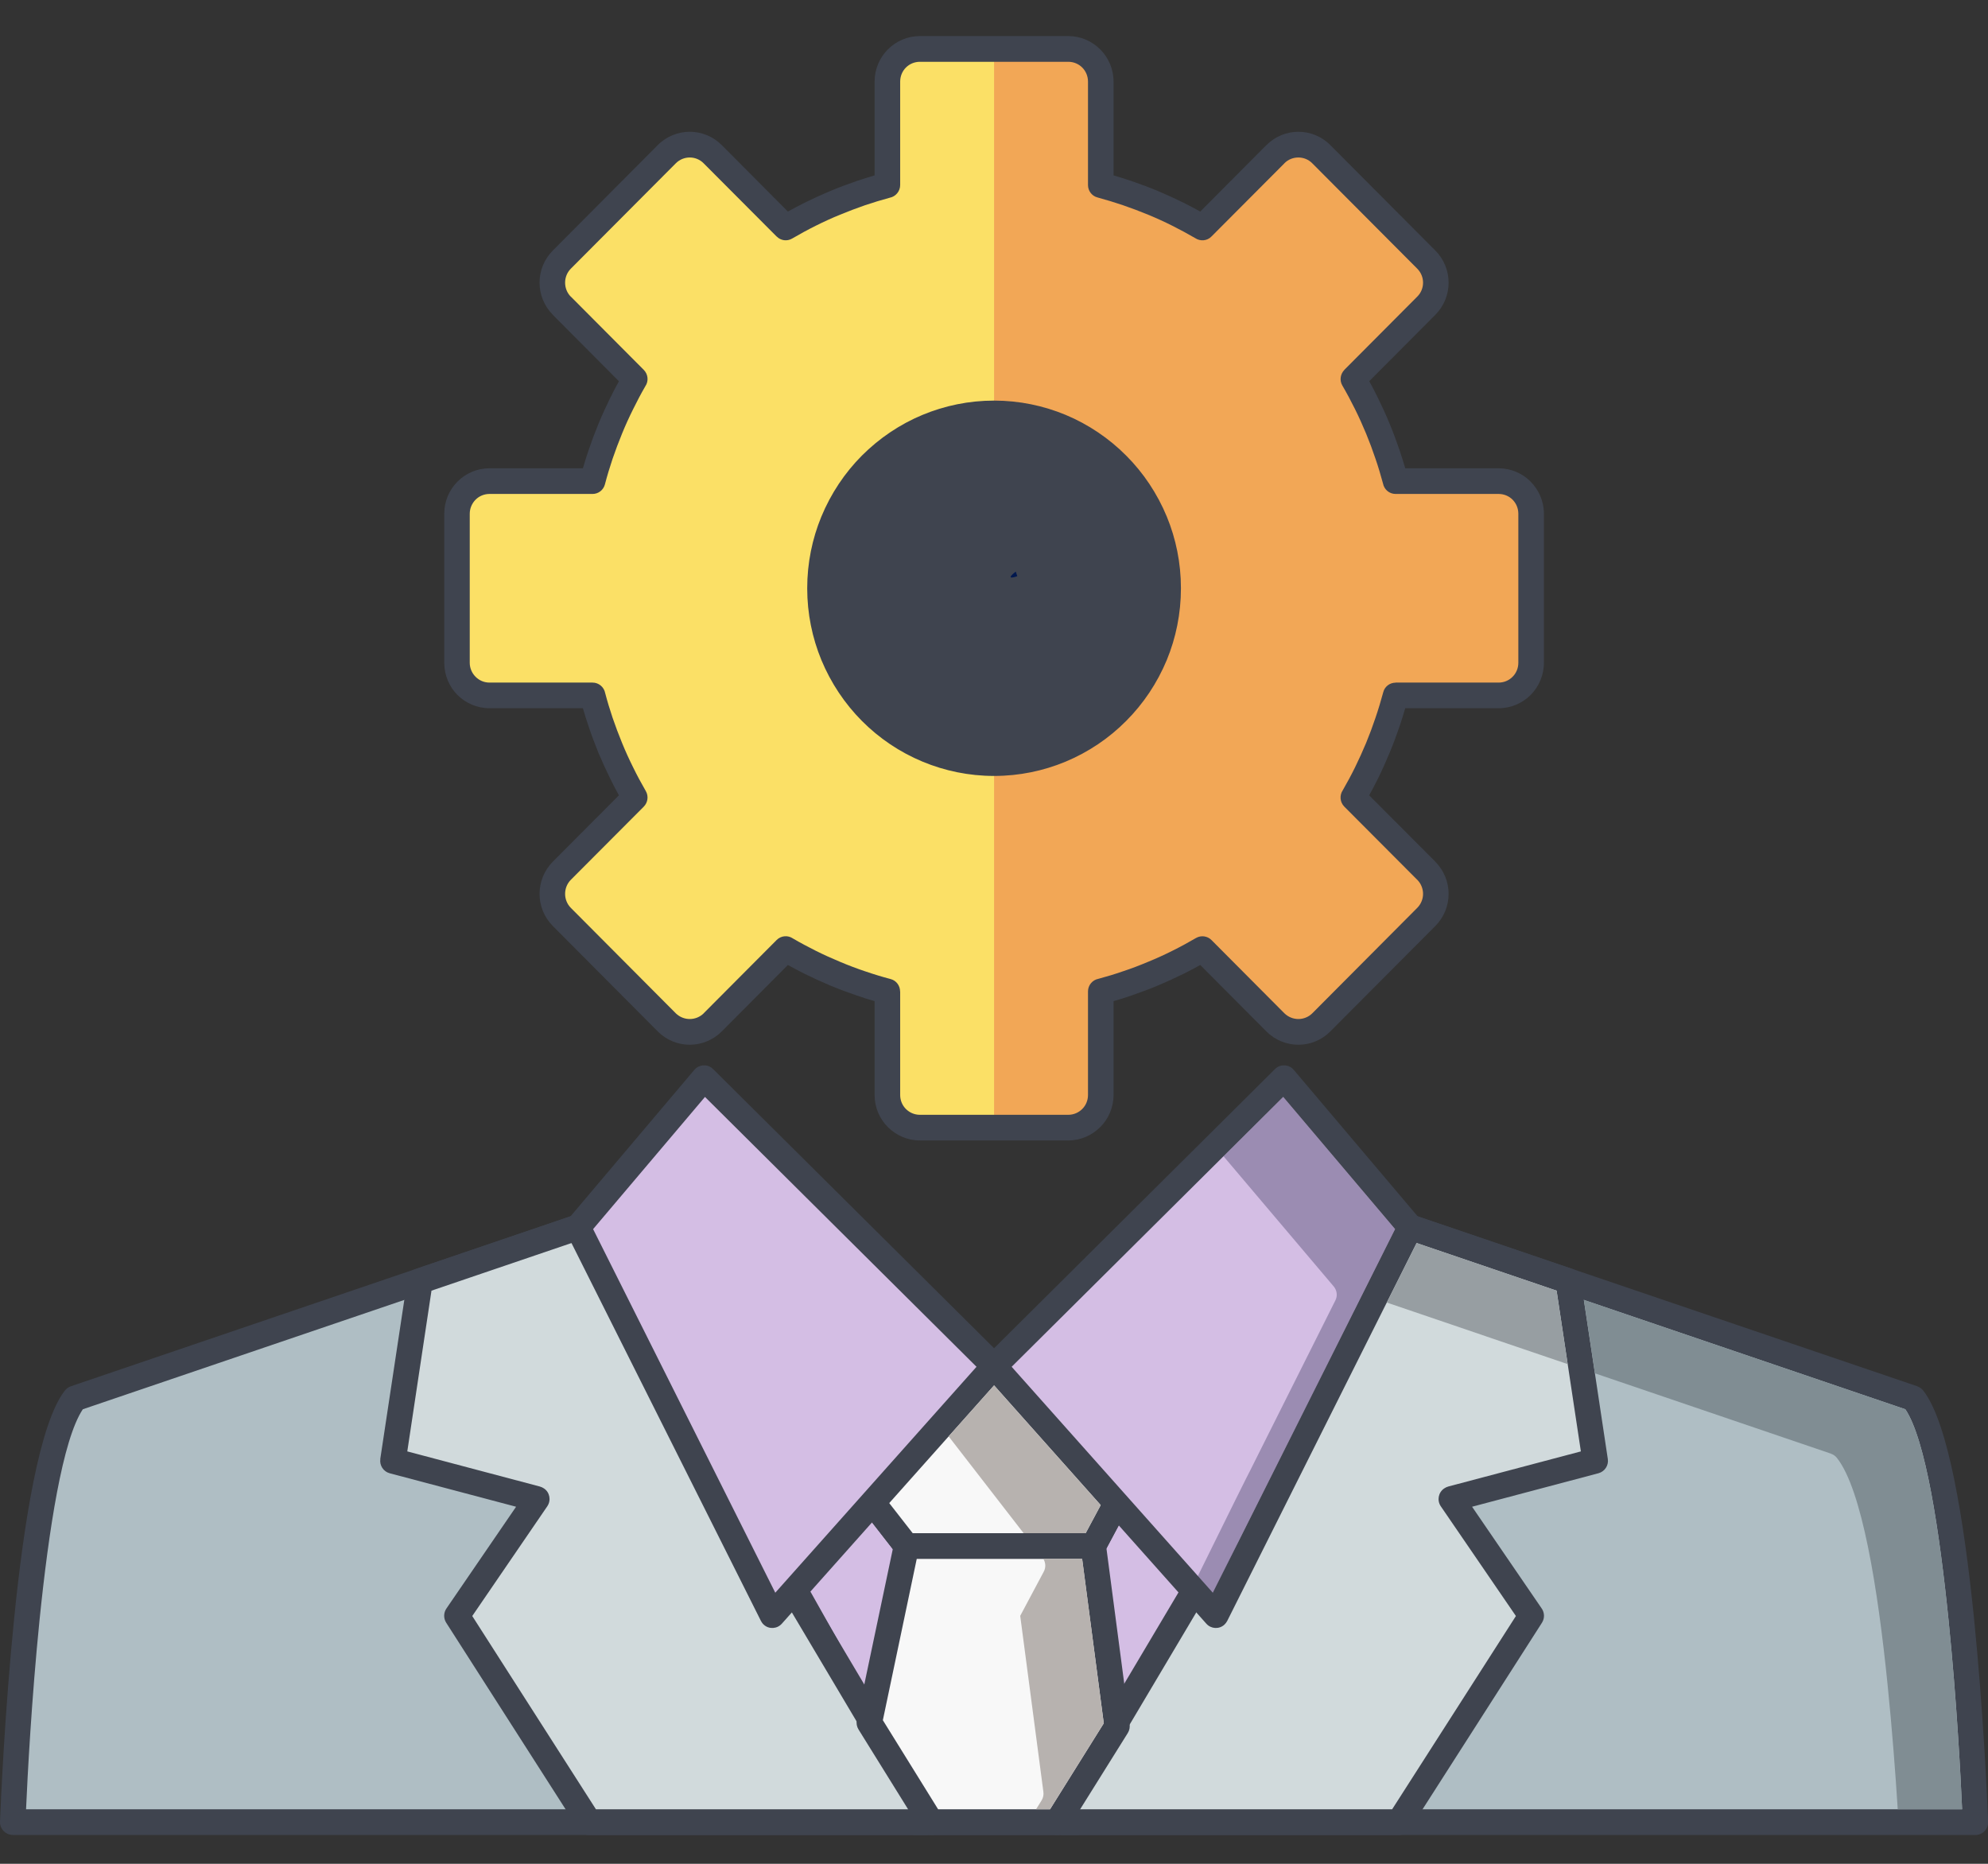 <svg xmlns="http://www.w3.org/2000/svg" xmlns:xlink="http://www.w3.org/1999/xlink" width="128" zoomAndPan="magnify" viewBox="0 0 96 90" height="120" preserveAspectRatio="xMidYMid meet" version="1.0"><rect x="0" y="0" width="96" height="90" fill="#333333" stroke="none"/><defs><clipPath id="f1e10fa2d0"><path d="M 59.438 40.258 L 59.797 40.258 L 59.797 40.539 L 59.438 40.539 Z M 59.438 40.258 " clip-rule="nonzero"/></clipPath><clipPath id="2c22e56385"><path d="M 59.773 40.426 C 59.102 40.727 59.699 40.273 59.699 40.273 " clip-rule="nonzero"/></clipPath><clipPath id="ca8dcb4295"><path d="M 31.109 65 L 64.531 65 L 64.531 88.609 L 31.109 88.609 Z M 31.109 65 " clip-rule="nonzero"/></clipPath><clipPath id="91ce99b2b4"><path d="M 0 58.539 L 96 58.539 L 96 88.609 L 0 88.609 Z M 0 58.539 " clip-rule="nonzero"/></clipPath><clipPath id="b3e5e1066d"><path d="M 50.391 58.539 L 77.898 58.539 L 77.898 88.609 L 50.391 88.609 Z M 50.391 58.539 " clip-rule="nonzero"/></clipPath><clipPath id="74b5a1883d"><path d="M 18.254 58.539 L 45.762 58.539 L 45.762 88.609 L 18.254 88.609 Z M 18.254 58.539 " clip-rule="nonzero"/></clipPath><clipPath id="a3af929477"><path d="M 41.137 65.254 L 54.762 65.254 L 54.762 88.609 L 41.137 88.609 Z M 41.137 65.254 " clip-rule="nonzero"/></clipPath><clipPath id="aaaacc9dd5"><path d="M 21 1.68 L 75 1.68 L 75 56 L 21 56 Z M 21 1.68 " clip-rule="nonzero"/></clipPath><clipPath id="4ab0f878ff"><path d="M 48.789 27.582 L 49.145 27.582 L 49.145 27.914 L 48.789 27.914 Z M 48.789 27.582 " clip-rule="nonzero"/></clipPath><clipPath id="3df0120587"><path d="M 49.125 27.824 C 48.449 28.051 49.051 27.602 49.051 27.602 " clip-rule="nonzero"/></clipPath></defs><g clip-path="url(#f1e10fa2d0)"><g clip-path="url(#2c22e56385)"><path fill="#01184e" d="M 56.102 37.273 L 62.855 37.273 L 62.855 43.801 L 56.102 43.801 Z M 56.102 37.273 " fill-opacity="1" fill-rule="nonzero"/></g></g><path fill="#d4bee4" d="M 47.793 65.852 C 56.613 65.852 63.762 70.844 63.762 77 C 63.762 82.137 58.781 86.465 52 87.754 L 52 87.988 L 44.211 87.988 L 44.211 87.867 C 37.113 86.73 31.82 82.297 31.82 77 C 31.82 70.844 38.973 65.852 47.793 65.852 " fill-opacity="1" fill-rule="evenodd"/><g clip-path="url(#ca8dcb4295)"><path fill="#3f444f" d="M 58.734 69.625 C 55.941 67.676 52.074 66.469 47.793 66.469 C 43.508 66.469 39.641 67.676 36.852 69.625 C 34.125 71.527 32.438 74.137 32.438 77 C 32.438 79.434 33.656 81.684 35.691 83.469 C 37.812 85.332 40.812 86.688 44.262 87.246 C 44.379 87.258 44.488 87.301 44.582 87.367 L 51.52 87.367 C 51.609 87.258 51.738 87.176 51.887 87.148 C 55.203 86.516 58.066 85.141 60.082 83.297 C 62.004 81.539 63.145 79.355 63.145 77 C 63.145 74.137 61.461 71.527 58.734 69.625 Z M 47.793 65.23 C 52.332 65.23 56.449 66.523 59.438 68.605 C 62.492 70.738 64.379 73.707 64.379 77 C 64.379 79.723 63.086 82.223 60.91 84.211 C 58.82 86.125 55.906 87.566 52.551 88.273 C 52.445 88.473 52.238 88.609 52 88.609 L 44.211 88.609 C 44.035 88.609 43.879 88.535 43.766 88.418 C 40.211 87.789 37.109 86.352 34.883 84.402 C 32.578 82.379 31.203 79.809 31.203 77 C 31.203 73.707 33.094 70.738 36.145 68.605 C 39.137 66.523 43.254 65.23 47.793 65.23 " fill-opacity="1" fill-rule="nonzero"/></g><path fill="#afbec4" d="M 44.695 87.988 L 38.633 77.219 L 27.906 59.266 L 3.621 67.527 C 1.367 70.352 0.684 86.242 0.617 87.988 Z M 95.391 87.988 C 95.324 86.242 94.637 70.352 92.387 67.527 L 68.102 59.266 L 57.504 77.316 L 51.312 87.988 L 95.391 87.988 " fill-opacity="1" fill-rule="evenodd"/><g clip-path="url(#91ce99b2b4)"><path fill="#3f444f" d="M 39.168 76.914 L 45.199 87.633 C 45.27 87.734 45.312 87.855 45.312 87.988 C 45.312 88.332 45.035 88.609 44.695 88.609 L 0.617 88.609 L 0.617 88.605 L 0.59 88.605 C 0.254 88.59 -0.012 88.305 0 87.965 C 0.035 87.086 0.227 82.66 0.688 78.102 C 1.152 73.512 1.91 68.766 3.102 67.188 C 3.176 67.078 3.285 66.988 3.422 66.941 L 27.707 58.68 C 27.977 58.59 28.281 58.691 28.434 58.945 L 39.16 76.902 Z M 43.641 87.367 L 38.105 77.535 L 27.633 60.012 L 4 68.051 C 3.02 69.512 2.348 73.918 1.91 78.223 C 1.523 82.051 1.328 85.781 1.258 87.367 Z M 95.32 78.102 C 95.773 82.578 95.965 86.926 96.004 87.914 C 96.008 87.938 96.008 87.961 96.008 87.988 C 96.008 88.332 95.734 88.609 95.391 88.609 L 51.312 88.609 L 51.312 88.605 C 51.207 88.605 51.102 88.578 51.004 88.523 C 50.707 88.352 50.609 87.973 50.777 87.68 L 56.973 77.004 L 56.977 77.004 L 67.551 58.984 C 67.688 58.715 68.004 58.578 68.297 58.68 L 92.586 66.941 L 92.582 66.941 C 92.691 66.98 92.789 67.047 92.867 67.141 C 94.082 68.668 94.848 73.465 95.32 78.102 Z M 94.75 87.367 C 94.68 85.781 94.484 82.051 94.094 78.223 C 93.656 73.918 92.988 69.512 92.008 68.051 L 68.375 60.012 L 58.039 77.625 L 52.383 87.367 L 94.75 87.367 " fill-opacity="1" fill-rule="nonzero"/></g><path fill="#d1dadc" d="M 67.562 87.988 L 73.941 78.023 L 70.086 72.383 L 77.031 70.543 L 75.723 61.859 L 68.102 59.266 L 67.75 59.848 L 52.121 86.164 L 51.223 87.691 L 51.211 87.691 L 51.035 87.988 L 67.562 87.988 " fill-opacity="1" fill-rule="evenodd"/><g clip-path="url(#b3e5e1066d)"><path fill="#3f444f" d="M 50.746 87.289 L 51.211 87.074 C 51.023 87.074 50.859 87.156 50.746 87.289 Z M 74.461 78.359 L 68.105 88.289 C 67.996 88.48 67.797 88.609 67.562 88.609 L 51.035 88.609 L 51.035 88.605 C 50.93 88.605 50.82 88.578 50.719 88.52 C 50.43 88.344 50.332 87.965 50.508 87.672 L 50.656 87.418 C 50.68 87.371 50.711 87.328 50.746 87.289 L 51.59 85.852 L 51.59 85.848 L 67.223 59.531 L 67.547 58.988 C 67.578 58.93 67.617 58.875 67.664 58.824 C 67.844 58.645 68.113 58.598 68.336 58.691 L 75.891 61.262 C 76.117 61.324 76.297 61.516 76.332 61.766 L 77.641 70.453 C 77.688 70.758 77.496 71.059 77.188 71.141 L 71.086 72.758 L 74.441 77.66 C 74.586 77.859 74.602 78.137 74.461 78.359 Z M 67.227 87.367 L 73.203 78.035 L 69.574 72.734 C 69.383 72.449 69.457 72.066 69.738 71.875 C 69.801 71.832 69.867 71.801 69.938 71.781 L 76.34 70.086 L 75.168 62.324 L 68.371 60.012 L 68.277 60.168 L 52.648 86.48 L 52.129 87.367 L 67.227 87.367 " fill-opacity="1" fill-rule="nonzero"/></g><path fill="#d1dadc" d="M 28.441 87.988 L 22.066 78.023 L 25.922 72.383 L 18.973 70.543 L 20.285 61.859 L 27.906 59.266 L 28.254 59.848 L 43.887 86.164 L 44.785 87.691 L 44.797 87.691 L 44.969 87.988 L 28.441 87.988 " fill-opacity="1" fill-rule="evenodd"/><g clip-path="url(#74b5a1883d)"><path fill="#3f444f" d="M 22.805 78.035 L 28.777 87.367 L 43.879 87.367 L 43.359 86.48 L 27.727 60.168 L 27.633 60.012 L 20.836 62.324 L 19.668 70.086 L 26.066 71.781 C 26.137 71.801 26.207 71.832 26.27 71.875 C 26.551 72.066 26.621 72.449 26.43 72.734 Z M 27.902 88.289 L 21.547 78.359 C 21.406 78.137 21.422 77.859 21.566 77.66 L 24.922 72.758 L 18.816 71.141 C 18.512 71.059 18.32 70.758 18.367 70.453 L 18.363 70.453 L 19.676 61.766 C 19.711 61.516 19.891 61.324 20.117 61.262 L 27.672 58.691 C 27.895 58.598 28.16 58.645 28.344 58.824 C 28.391 58.875 28.43 58.93 28.461 58.988 L 28.781 59.531 L 44.414 85.848 L 44.418 85.852 L 45.262 87.289 C 45.297 87.328 45.328 87.371 45.348 87.418 L 45.5 87.672 C 45.672 87.965 45.578 88.344 45.285 88.52 C 45.188 88.578 45.078 88.605 44.969 88.605 L 44.969 88.609 L 28.441 88.609 C 28.211 88.609 28.008 88.48 27.902 88.289 " fill-opacity="1" fill-rule="nonzero"/></g><path fill="#f8f8f8" d="M 48.004 65.973 L 41.98 72.348 L 43.773 74.648 L 41.98 83.184 L 44.961 87.988 L 51.047 87.988 L 53.941 83.355 L 52.793 74.656 L 54.027 72.348 L 48.004 65.973 " fill-opacity="1" fill-rule="evenodd"/><g clip-path="url(#a3af929477)"><path fill="#3f444f" d="M 41.535 71.922 L 47.555 65.547 C 47.562 65.539 47.57 65.531 47.578 65.523 C 47.824 65.289 48.215 65.297 48.449 65.547 L 54.473 71.922 C 54.648 72.109 54.695 72.395 54.57 72.637 L 53.43 74.77 L 54.547 83.258 C 54.57 83.398 54.543 83.551 54.461 83.684 L 51.594 88.273 C 51.488 88.473 51.285 88.609 51.047 88.609 L 44.961 88.609 L 44.961 88.605 C 44.758 88.605 44.555 88.504 44.438 88.312 L 41.457 83.512 C 41.375 83.379 41.344 83.219 41.375 83.059 L 43.113 74.801 L 41.516 72.75 C 41.309 72.512 41.312 72.152 41.535 71.922 Z M 48.004 66.867 L 42.793 72.387 L 44.258 74.27 C 44.375 74.418 44.41 74.602 44.375 74.773 L 42.633 83.066 L 45.301 87.367 L 50.707 87.367 L 53.301 83.215 L 52.184 74.734 C 52.168 74.598 52.195 74.461 52.262 74.348 L 53.273 72.449 L 48.004 66.867 " fill-opacity="1" fill-rule="nonzero"/></g><path fill="#f8f8f8" d="M 47.031 65.969 L 41.98 72.348 L 43.773 74.648 L 43.773 74.656 L 52.793 74.656 L 54.027 72.348 L 49.086 65.969 L 47.031 65.969 " fill-opacity="1" fill-rule="evenodd"/><path fill="#3f444f" d="M 41.5 71.961 L 46.523 65.617 C 46.637 65.453 46.82 65.352 47.031 65.352 L 49.086 65.352 C 49.27 65.352 49.453 65.434 49.574 65.59 L 54.512 71.965 L 54.512 71.969 C 54.656 72.152 54.688 72.414 54.57 72.637 L 53.363 74.895 C 53.27 75.121 53.051 75.277 52.793 75.277 L 43.773 75.277 L 43.773 75.273 C 43.734 75.273 43.695 75.273 43.652 75.262 C 43.469 75.227 43.32 75.113 43.234 74.961 L 41.52 72.754 C 41.324 72.535 41.309 72.199 41.5 71.961 Z M 47.328 66.59 L 42.762 72.352 L 44.074 74.035 L 52.426 74.035 L 53.297 72.41 L 48.785 66.59 L 47.328 66.59 " fill-opacity="1" fill-rule="nonzero"/><path fill="#d4bee4" d="M 27.906 59.266 L 34.004 52.059 L 48.004 65.973 L 37.297 77.996 L 27.906 59.266 " fill-opacity="1" fill-rule="evenodd"/><path fill="#3f444f" d="M 34.043 52.969 L 28.641 59.352 L 37.438 76.91 L 47.156 66 Z M 27.438 58.867 L 33.531 51.66 C 33.754 51.402 34.141 51.367 34.398 51.59 C 34.418 51.605 34.434 51.621 34.449 51.637 L 48.438 65.535 C 48.676 65.773 48.68 66.164 48.441 66.406 L 37.754 78.406 C 37.527 78.66 37.137 78.684 36.887 78.457 C 36.824 78.402 36.781 78.34 36.746 78.273 L 27.355 59.543 C 27.242 59.312 27.281 59.051 27.438 58.867 " fill-opacity="1" fill-rule="nonzero"/><path fill="#d4bee4" d="M 68.102 59.266 L 62.004 52.059 L 48.004 65.973 L 58.711 77.996 L 68.102 59.266 " fill-opacity="1" fill-rule="evenodd"/><path fill="#9b8cb2" d="M 61.965 52.969 L 59.082 55.832 L 64.293 61.988 L 64.406 62.121 C 64.559 62.305 64.602 62.57 64.484 62.797 L 60.961 69.828 L 60.383 70.984 L 60.172 71.398 L 59.648 72.449 L 57.785 76.223 C 57.859 76.324 57.93 76.426 57.996 76.527 C 58.016 76.559 58.035 76.59 58.059 76.621 C 58.164 76.785 58.266 76.949 58.363 77.117 C 58.383 77.152 58.398 77.184 58.418 77.219 C 58.422 77.227 58.426 77.234 58.43 77.242 L 58.578 76.945 L 59.828 74.391 L 61.129 71.797 L 61.727 70.602 L 63.383 67.301 L 63.699 66.668 L 65.789 62.496 L 67.367 59.352 L 67.344 59.328 L 61.965 52.969 " fill-opacity="1" fill-rule="evenodd"/><path fill="#3f444f" d="M 62.473 51.66 L 68.57 58.867 C 68.727 59.051 68.766 59.312 68.648 59.543 L 59.262 78.273 C 59.227 78.34 59.18 78.402 59.121 78.457 C 58.867 78.684 58.48 78.66 58.254 78.406 L 47.566 66.406 C 47.328 66.164 47.328 65.773 47.57 65.535 L 61.555 51.637 C 61.57 51.621 61.586 51.605 61.605 51.59 C 61.867 51.367 62.254 51.402 62.473 51.66 Z M 67.367 59.352 L 61.965 52.969 L 48.852 66 L 58.566 76.91 L 67.367 59.352 " fill-opacity="1" fill-rule="nonzero"/><path fill="#fbe066" d="M 48.004 19.965 C 50.324 19.965 52.426 20.91 53.949 22.438 C 55.469 23.965 56.41 26.074 56.41 28.406 C 56.41 30.738 55.469 32.848 53.949 34.375 C 52.426 35.902 50.324 36.848 48.004 36.848 C 45.684 36.848 43.578 35.902 42.059 34.375 C 40.539 32.848 39.598 30.738 39.598 28.406 C 39.598 26.074 40.539 23.965 42.059 22.438 C 43.578 20.91 45.684 19.965 48.004 19.965 Z M 65.352 18.301 L 68.875 14.766 C 69.488 14.148 69.488 13.148 68.875 12.535 L 63.809 7.445 C 63.195 6.832 62.203 6.832 61.59 7.445 L 58.066 10.984 C 57.297 10.535 56.5 10.137 55.676 9.793 C 54.859 9.457 54.02 9.168 53.156 8.938 L 53.156 3.941 C 53.156 3.066 52.453 2.363 51.586 2.363 L 44.422 2.363 C 43.555 2.363 42.852 3.066 42.852 3.941 L 42.852 8.938 C 41.988 9.168 41.145 9.457 40.328 9.793 C 39.508 10.137 38.711 10.535 37.941 10.984 L 34.418 7.445 C 33.805 6.832 32.812 6.832 32.199 7.445 L 27.129 12.535 C 26.52 13.148 26.52 14.148 27.129 14.766 L 30.652 18.301 C 30.207 19.074 29.809 19.875 29.469 20.699 C 29.133 21.52 28.844 22.367 28.617 23.23 L 23.637 23.23 C 22.77 23.23 22.066 23.938 22.066 24.809 L 22.066 32.004 C 22.066 32.875 22.77 33.582 23.637 33.582 L 28.613 33.582 C 28.844 34.449 29.133 35.293 29.469 36.113 C 29.809 36.938 30.207 37.742 30.652 38.512 L 27.129 42.047 C 26.52 42.664 26.52 43.664 27.129 44.277 L 32.199 49.367 C 32.812 49.98 33.805 49.98 34.418 49.367 L 37.941 45.828 C 38.711 46.277 39.508 46.676 40.328 47.016 C 41.145 47.355 41.988 47.645 42.852 47.875 L 42.852 52.875 C 42.852 53.746 43.555 54.449 44.422 54.449 L 51.586 54.449 C 52.453 54.449 53.156 53.746 53.156 52.875 L 53.156 47.875 C 54.02 47.645 54.863 47.359 55.676 47.016 C 56.5 46.676 57.297 46.277 58.066 45.828 L 61.59 49.367 C 62.203 49.98 63.195 49.98 63.809 49.367 L 68.875 44.277 C 69.488 43.664 69.488 42.664 68.875 42.047 L 65.352 38.512 C 65.797 37.738 66.195 36.938 66.535 36.113 C 66.875 35.293 67.16 34.449 67.391 33.582 L 72.367 33.582 C 73.234 33.582 73.938 32.875 73.938 32.004 L 73.938 24.809 C 73.938 23.938 73.234 23.23 72.367 23.23 L 67.391 23.23 C 67.16 22.363 66.875 21.52 66.535 20.699 C 66.195 19.875 65.801 19.074 65.352 18.301 " fill-opacity="1" fill-rule="evenodd"/><path fill="#f2a756" d="M 65.352 18.301 L 68.875 14.766 C 69.488 14.148 69.488 13.148 68.875 12.535 L 63.809 7.445 C 63.195 6.832 62.203 6.832 61.59 7.445 L 58.066 10.984 C 57.297 10.535 56.5 10.137 55.676 9.793 C 54.859 9.457 54.02 9.168 53.156 8.938 L 53.156 3.941 C 53.156 3.066 52.453 2.363 51.586 2.363 L 48.004 2.363 L 48.004 19.965 C 50.324 19.965 52.426 20.91 53.949 22.438 C 55.469 23.965 56.41 26.074 56.41 28.406 C 56.41 30.738 55.469 32.848 53.949 34.375 C 52.426 35.902 50.324 36.848 48.004 36.848 L 48.004 54.449 L 51.586 54.449 C 52.453 54.449 53.156 53.746 53.156 52.875 L 53.156 47.875 C 54.02 47.645 54.863 47.359 55.676 47.016 C 56.5 46.676 57.297 46.277 58.066 45.828 L 61.59 49.367 C 62.203 49.98 63.195 49.98 63.809 49.367 L 68.875 44.277 C 69.488 43.664 69.488 42.664 68.875 42.047 L 65.352 38.512 C 65.797 37.738 66.195 36.938 66.535 36.113 C 66.875 35.293 67.16 34.449 67.391 33.582 L 72.367 33.582 C 73.234 33.582 73.938 32.875 73.938 32.004 L 73.938 24.809 C 73.938 23.938 73.234 23.23 72.367 23.23 L 67.391 23.23 C 67.16 22.363 66.875 21.52 66.535 20.699 C 66.195 19.875 65.801 19.074 65.352 18.301 " fill-opacity="1" fill-rule="evenodd"/><g clip-path="url(#aaaacc9dd5)"><path fill="#3f444f" d="M 50.984 21.176 C 51.934 21.57 52.793 22.152 53.512 22.875 C 54.23 23.598 54.812 24.461 55.203 25.414 C 55.582 26.332 55.793 27.344 55.793 28.406 C 55.793 29.469 55.582 30.48 55.203 31.398 C 54.812 32.352 54.23 33.215 53.512 33.938 C 52.793 34.66 51.934 35.242 50.984 35.637 C 50.07 36.02 49.062 36.23 48.004 36.23 C 46.945 36.23 45.938 36.02 45.023 35.637 C 44.074 35.242 43.215 34.66 42.496 33.938 C 41.773 33.215 41.195 32.352 40.801 31.398 C 40.422 30.48 40.215 29.469 40.215 28.406 C 40.215 27.344 40.422 26.332 40.801 25.414 C 41.195 24.461 41.773 23.598 42.496 22.875 C 43.215 22.152 44.074 21.57 45.023 21.176 C 45.938 20.793 46.945 20.582 48.004 20.582 C 49.062 20.582 50.07 20.793 50.984 21.176 Z M 48.004 19.344 C 49.223 19.344 50.387 19.59 51.453 20.031 C 52.559 20.492 53.555 21.168 54.383 22 C 55.215 22.832 55.883 23.832 56.344 24.945 C 56.785 26.012 57.027 27.184 57.027 28.406 C 57.027 29.629 56.785 30.801 56.344 31.871 C 55.883 32.98 55.215 33.98 54.383 34.812 C 53.555 35.648 52.559 36.32 51.453 36.781 C 50.387 37.223 49.223 37.469 48.004 37.469 C 46.785 37.469 45.621 37.223 44.555 36.781 C 43.445 36.32 42.453 35.648 41.621 34.812 C 40.793 33.98 40.125 32.98 39.664 31.871 C 39.223 30.801 38.98 29.629 38.98 28.406 C 38.98 27.184 39.223 26.012 39.664 24.945 C 40.125 23.832 40.793 22.832 41.621 22 C 42.453 21.168 43.445 20.492 44.555 20.031 C 45.621 19.59 46.785 19.344 48.004 19.344 Z M 69.312 15.203 L 66.121 18.406 C 66.266 18.672 66.406 18.938 66.539 19.211 C 66.742 19.625 66.934 20.043 67.105 20.461 C 67.281 20.887 67.441 21.316 67.59 21.754 C 67.684 22.035 67.773 22.324 67.859 22.613 L 72.367 22.613 C 72.969 22.613 73.516 22.859 73.914 23.254 L 73.914 23.258 C 74.309 23.656 74.555 24.203 74.555 24.809 L 74.555 32.004 C 74.555 32.609 74.309 33.16 73.914 33.559 C 73.52 33.953 72.973 34.199 72.367 34.199 L 67.859 34.199 C 67.773 34.488 67.684 34.773 67.59 35.059 C 67.441 35.496 67.281 35.926 67.105 36.348 C 66.93 36.77 66.742 37.188 66.539 37.602 C 66.402 37.871 66.266 38.141 66.117 38.406 L 69.312 41.609 L 69.312 41.613 C 69.738 42.043 69.953 42.602 69.953 43.164 C 69.953 43.727 69.738 44.285 69.312 44.715 L 64.242 49.805 C 63.816 50.234 63.258 50.449 62.699 50.449 C 62.141 50.449 61.578 50.234 61.152 49.805 L 57.961 46.598 C 57.695 46.746 57.43 46.887 57.16 47.02 C 56.75 47.223 56.332 47.414 55.914 47.59 C 55.492 47.766 55.062 47.926 54.629 48.074 C 54.348 48.172 54.062 48.262 53.773 48.344 L 53.773 52.875 C 53.773 53.48 53.527 54.027 53.133 54.426 L 53.129 54.426 C 52.734 54.824 52.188 55.07 51.586 55.07 L 44.422 55.07 C 43.816 55.07 43.273 54.824 42.875 54.426 C 42.477 54.027 42.234 53.48 42.234 52.875 L 42.234 48.344 C 41.945 48.262 41.66 48.172 41.379 48.074 C 40.945 47.926 40.516 47.766 40.094 47.59 C 39.676 47.414 39.258 47.223 38.848 47.02 C 38.578 46.883 38.309 46.746 38.047 46.598 L 34.855 49.805 L 34.852 49.805 C 34.426 50.234 33.867 50.449 33.309 50.449 C 32.75 50.449 32.188 50.234 31.762 49.805 L 26.695 44.715 C 26.27 44.285 26.055 43.727 26.055 43.164 C 26.055 42.602 26.27 42.039 26.695 41.609 L 29.887 38.406 C 29.742 38.141 29.602 37.875 29.469 37.602 C 29.266 37.188 29.074 36.77 28.898 36.352 C 28.727 35.926 28.562 35.496 28.418 35.059 C 28.32 34.777 28.234 34.488 28.148 34.199 L 23.637 34.199 C 23.035 34.199 22.488 33.953 22.09 33.559 C 21.695 33.16 21.453 32.609 21.453 32.004 L 21.453 24.809 C 21.453 24.203 21.695 23.656 22.09 23.258 L 22.094 23.254 C 22.488 22.859 23.035 22.613 23.637 22.613 L 28.148 22.613 C 28.234 22.324 28.32 22.035 28.418 21.754 C 28.566 21.316 28.727 20.887 28.902 20.461 C 29.074 20.043 29.266 19.625 29.469 19.211 C 29.602 18.941 29.742 18.672 29.887 18.41 L 26.695 15.203 L 26.695 15.199 C 26.27 14.77 26.055 14.211 26.055 13.648 C 26.055 13.086 26.27 12.527 26.695 12.098 L 31.762 7.008 C 32.188 6.578 32.75 6.363 33.309 6.363 C 33.867 6.363 34.426 6.578 34.855 7.008 L 38.047 10.215 C 38.309 10.07 38.578 9.93 38.848 9.793 C 39.258 9.59 39.676 9.398 40.094 9.223 C 40.516 9.047 40.945 8.887 41.379 8.738 C 41.66 8.645 41.945 8.555 42.234 8.469 L 42.234 3.941 C 42.234 3.336 42.477 2.785 42.875 2.387 C 43.273 1.988 43.816 1.742 44.422 1.742 L 51.586 1.742 C 52.188 1.742 52.734 1.988 53.129 2.387 L 53.133 2.387 C 53.527 2.785 53.773 3.336 53.773 3.941 L 53.773 8.469 C 54.062 8.555 54.348 8.645 54.629 8.738 C 55.062 8.887 55.492 9.047 55.914 9.223 C 56.332 9.398 56.75 9.59 57.16 9.793 C 57.43 9.93 57.695 10.07 57.961 10.215 L 61.152 7.008 L 61.156 7.008 C 61.582 6.578 62.141 6.363 62.699 6.363 C 63.258 6.363 63.816 6.578 64.242 7.008 L 69.312 12.098 C 69.738 12.527 69.953 13.086 69.953 13.648 C 69.953 14.211 69.738 14.773 69.312 15.203 Z M 64.914 17.863 L 68.438 14.324 C 68.625 14.141 68.719 13.895 68.719 13.648 C 68.719 13.406 68.625 13.16 68.438 12.973 L 63.371 7.887 C 63.188 7.699 62.941 7.605 62.699 7.605 C 62.453 7.605 62.211 7.695 62.023 7.883 L 62.023 7.887 L 58.5 11.422 C 58.289 11.637 57.961 11.66 57.719 11.5 C 57.355 11.289 56.988 11.09 56.613 10.902 C 56.234 10.711 55.84 10.531 55.441 10.367 C 55.043 10.203 54.641 10.051 54.23 9.91 C 53.824 9.773 53.414 9.648 53 9.535 C 52.723 9.465 52.539 9.211 52.539 8.938 L 52.539 3.941 C 52.539 3.676 52.434 3.434 52.262 3.262 C 52.09 3.09 51.852 2.984 51.586 2.984 L 44.422 2.984 C 44.156 2.984 43.918 3.09 43.746 3.262 C 43.574 3.434 43.469 3.676 43.469 3.941 L 43.469 8.938 C 43.469 9.238 43.25 9.492 42.969 9.547 C 42.566 9.656 42.168 9.777 41.773 9.91 C 41.367 10.051 40.965 10.203 40.566 10.367 C 40.164 10.531 39.773 10.711 39.391 10.902 C 39.004 11.094 38.625 11.301 38.25 11.52 C 38.004 11.664 37.699 11.617 37.508 11.422 L 37.504 11.422 L 33.98 7.887 C 33.797 7.699 33.551 7.605 33.309 7.605 C 33.062 7.605 32.82 7.699 32.633 7.887 L 27.566 12.973 C 27.379 13.16 27.289 13.406 27.289 13.648 C 27.289 13.895 27.379 14.141 27.566 14.328 L 27.566 14.324 L 31.09 17.863 C 31.301 18.078 31.328 18.41 31.164 18.648 C 30.953 19.012 30.758 19.383 30.574 19.758 C 30.383 20.141 30.203 20.535 30.039 20.938 C 29.875 21.336 29.723 21.742 29.582 22.152 C 29.445 22.559 29.32 22.973 29.211 23.391 C 29.137 23.668 28.891 23.852 28.617 23.852 L 23.637 23.852 C 23.375 23.852 23.137 23.957 22.965 24.129 C 22.793 24.305 22.684 24.543 22.684 24.809 L 22.684 32.004 C 22.684 32.27 22.793 32.508 22.965 32.68 C 23.137 32.855 23.375 32.961 23.637 32.961 L 28.613 32.961 C 28.918 32.961 29.168 33.18 29.223 33.465 C 29.328 33.867 29.449 34.266 29.582 34.66 C 29.723 35.07 29.875 35.477 30.039 35.875 C 30.203 36.277 30.383 36.672 30.574 37.055 C 30.762 37.441 30.969 37.824 31.188 38.203 C 31.328 38.449 31.281 38.754 31.09 38.949 L 27.566 42.484 C 27.379 42.672 27.289 42.918 27.289 43.164 C 27.289 43.406 27.379 43.652 27.566 43.84 L 32.633 48.93 C 32.82 49.113 33.062 49.207 33.309 49.207 C 33.555 49.207 33.797 49.113 33.984 48.93 L 33.98 48.93 L 37.504 45.391 C 37.719 45.176 38.047 45.152 38.289 45.316 C 38.648 45.527 39.02 45.723 39.391 45.91 C 39.773 46.102 40.164 46.277 40.566 46.445 C 40.965 46.613 41.367 46.766 41.773 46.902 C 42.184 47.043 42.594 47.168 43.008 47.277 C 43.285 47.348 43.465 47.602 43.465 47.875 L 43.469 47.875 L 43.469 52.875 C 43.469 53.141 43.574 53.379 43.746 53.551 C 43.918 53.723 44.156 53.832 44.422 53.832 L 51.586 53.832 C 51.852 53.832 52.09 53.723 52.262 53.551 C 52.434 53.379 52.539 53.141 52.539 52.875 L 52.539 47.875 C 52.539 47.574 52.754 47.32 53.039 47.266 C 53.438 47.16 53.836 47.039 54.23 46.902 C 54.641 46.766 55.043 46.613 55.441 46.445 C 55.844 46.281 56.234 46.102 56.617 45.91 C 57.004 45.719 57.383 45.512 57.758 45.293 C 58.004 45.152 58.309 45.199 58.5 45.391 L 62.023 48.93 C 62.211 49.113 62.453 49.207 62.699 49.207 C 62.941 49.207 63.188 49.113 63.371 48.93 L 68.438 43.84 C 68.625 43.652 68.719 43.406 68.719 43.164 C 68.719 42.918 68.625 42.672 68.441 42.484 L 68.438 42.484 L 64.914 38.949 C 64.703 38.734 64.68 38.402 64.84 38.164 C 65.051 37.797 65.25 37.43 65.434 37.055 C 65.621 36.672 65.801 36.277 65.969 35.875 C 66.133 35.477 66.285 35.07 66.422 34.66 C 66.562 34.25 66.684 33.84 66.797 33.426 C 66.867 33.148 67.117 32.965 67.391 32.965 L 67.391 32.961 L 72.367 32.961 C 72.633 32.961 72.871 32.855 73.043 32.68 C 73.215 32.508 73.32 32.27 73.32 32.004 L 73.32 24.809 C 73.32 24.543 73.215 24.305 73.043 24.129 C 72.871 23.957 72.633 23.852 72.367 23.852 L 67.391 23.852 C 67.09 23.852 66.84 23.637 66.785 23.348 C 66.676 22.949 66.559 22.547 66.422 22.152 C 66.285 21.742 66.133 21.336 65.969 20.938 C 65.801 20.535 65.625 20.141 65.434 19.758 C 65.242 19.371 65.039 18.988 64.82 18.613 C 64.676 18.363 64.727 18.059 64.918 17.863 L 64.914 17.863 " fill-opacity="1" fill-rule="nonzero"/></g><path fill="#979ea2" d="M 75.168 62.324 L 68.41 60.023 L 66.969 62.898 L 71.723 64.516 C 71.746 64.523 71.766 64.531 71.785 64.539 L 75.703 65.871 L 75.168 62.324 " fill-opacity="1" fill-rule="evenodd"/><path fill="#808d93" d="M 76.484 62.77 L 77.02 66.316 L 88.418 70.195 L 88.418 70.199 C 88.527 70.234 88.625 70.301 88.703 70.398 C 89.918 71.926 90.684 76.723 91.152 81.359 C 91.371 83.512 91.531 85.633 91.641 87.367 L 94.75 87.367 C 94.68 85.781 94.484 82.051 94.094 78.223 C 93.656 73.918 92.988 69.512 92.008 68.051 L 76.484 62.77 " fill-opacity="1" fill-rule="evenodd"/><path fill="#b7b2af" d="M 53.152 72.68 L 48.004 66.898 L 45.809 69.359 L 49.43 74.035 L 52.426 74.035 L 53.152 72.68 " fill-opacity="1" fill-rule="evenodd"/><path fill="#b7b2af" d="M 52.258 75.277 L 50.383 75.277 C 50.496 75.457 50.512 75.691 50.402 75.895 L 49.266 78.027 L 50.383 86.512 C 50.406 86.656 50.379 86.809 50.297 86.941 L 50.031 87.367 L 50.707 87.367 L 50.781 87.246 L 53.301 83.215 L 53.273 83.012 L 52.258 75.277 " fill-opacity="1" fill-rule="evenodd"/><g clip-path="url(#4ab0f878ff)"><g clip-path="url(#3df0120587)"><path fill="#01184e" d="M 45.449 24.602 L 52.203 24.602 L 52.203 31.125 L 45.449 31.125 Z M 45.449 24.602 " fill-opacity="1" fill-rule="nonzero"/></g></g></svg>